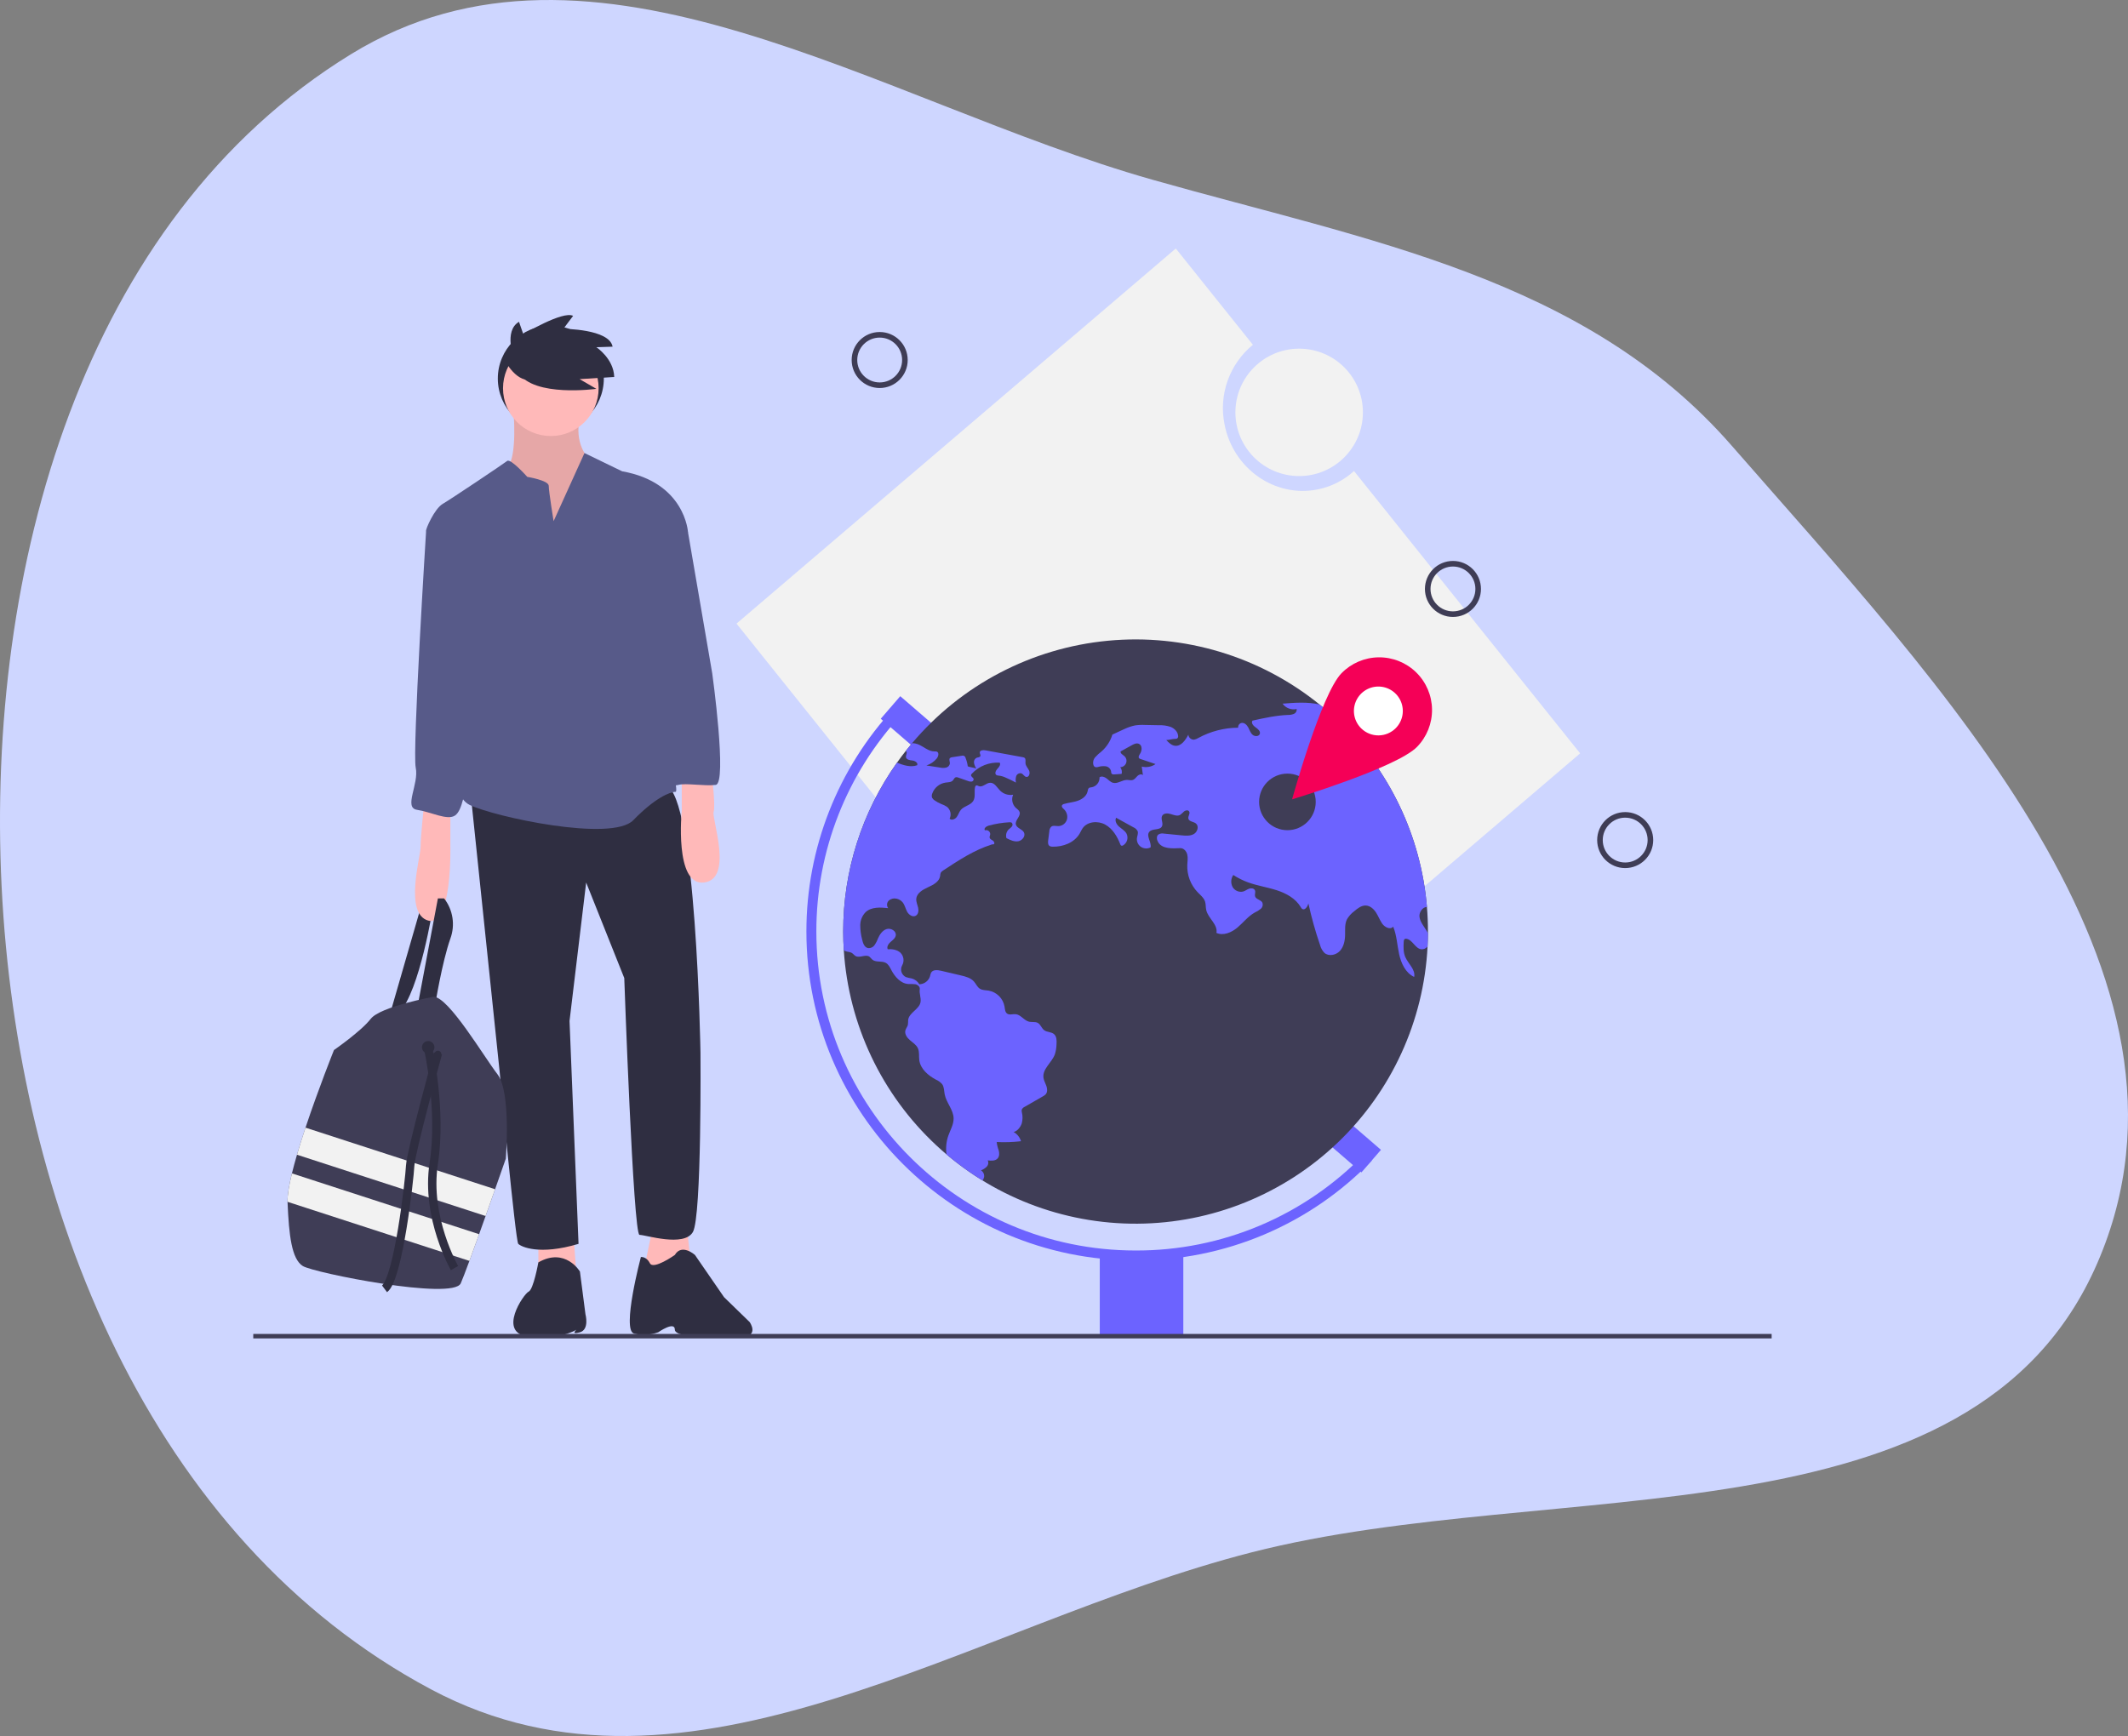 <?xml version="1.0" encoding="UTF-8" standalone="no"?>
<svg
   xmlns:dc="http://purl.org/dc/elements/1.1/"
   xmlns:cc="http://creativecommons.org/ns#"
   xmlns:rdf="http://www.w3.org/1999/02/22-rdf-syntax-ns#"
   xmlns:svg="http://www.w3.org/2000/svg"
   xmlns="http://www.w3.org/2000/svg"
   xmlns:sodipodi="http://sodipodi.sourceforge.net/DTD/sodipodi-0.dtd"
   xmlns:inkscape="http://www.inkscape.org/namespaces/inkscape"
   inkscape:version="1.0 (4035a4fb49, 2020-05-01)"
   sodipodi:docname="herodesktop.svg"
   id="svg289"
   version="1.1"
   fill="none"
   viewBox="0 0 580.343 473.562"
   height="473.562"
   width="580.343">
  <rect x="0" y="0" width="580.343" height="473.562" fill="#808080" stroke="none"/>
  <sodipodi:namedview
     inkscape:current-layer="svg289"
     inkscape:window-maximized="0"
     inkscape:window-y="0"
     inkscape:window-x="0"
     inkscape:cy="235.69257"
     inkscape:cx="144.19912"
     inkscape:zoom="0.5958042"
     showgrid="false"
     id="namedview291"
     inkscape:window-height="480"
     inkscape:window-width="722"
     inkscape:pageshadow="2"
     inkscape:pageopacity="0"
     guidetolerance="10"
     gridtolerance="10"
     objecttolerance="10"
     borderopacity="1"
     bordercolor="#666666"
     pagecolor="#ffffff" />
  <path
     id="path198"
     fill="#ced6ff"
     d="m 95.722,14.784 c 66.127,-40.612 143.923,13.068 218.557,34.238 58.668,16.642 117.936,26.619 158.009,72.576 56.289,64.554 133.782,144.355 99.69,222.961 -34.009,78.416 -147.8,57.703 -230.605,78.891 -77.098,19.727 -153.605,74.802 -223.815,37.386 C 40.672,419.863 4.698,328.791 0.437,241.763 -3.783,155.552 22.151,59.966 95.722,14.784 Z"
     clip-rule="evenodd"
     fill-rule="evenodd" />
  <g
     transform="translate(-123.895,-126.833)"
     id="g282"
     clip-path="url(#clip0)">
    <path
       id="path200"
       fill="#2f2e41"
       d="m 274.115,244.547 c 7.982,0 14.454,-6.467 14.454,-14.446 0,-7.978 -6.472,-14.445 -14.454,-14.445 -7.983,0 -14.455,6.467 -14.455,14.445 0,7.979 6.472,14.446 14.455,14.446 z" />
    <path
       id="path202"
       fill="#2f2e41"
       d="m 230.091,404.016 8.88,-30.779 3.023,0.944 c 0,0 -3.59,23.037 -9.258,28.891 z" />
    <path
       id="path204"
       fill="#ffb9b9"
       d="m 263.912,238.788 c 0,0 1.133,12.085 -1.512,15.484 -2.645,3.399 1.7,10.008 1.7,10.008 l 7.936,9.442 11.715,-5.288 1.7,-9.819 -1.133,-6.798 c 0,0 -3.968,-3.965 -2.268,-11.141 1.701,-7.176 -18.138,-1.888 -18.138,-1.888 z" />
    <path
       id="path206"
       fill="#000000"
       d="m 263.912,238.788 c 0,0 1.133,12.085 -1.512,15.484 -2.645,3.399 1.7,10.008 1.7,10.008 l 7.936,9.442 11.715,-5.288 1.7,-9.819 -1.133,-6.798 c 0,0 -3.968,-3.965 -2.268,-11.141 1.701,-7.176 -18.138,-1.888 -18.138,-1.888 z"
       opacity="0.1" />
    <path
       id="path208"
       fill="#ffb9b9"
       d="m 270.714,464.821 v 7.741 l 10.391,2.078 -0.944,-12.841 z" />
    <path
       id="path210"
       fill="#ffb9b9"
       d="m 301.89,461.799 -2.268,10.763 4.535,3.21 7.936,-5.853 -0.945,-9.253 z" />
    <path
       id="path212"
       fill="#2f2e41"
       d="m 282.05,473.696 c 0,0 -3.968,-6.703 -11.336,-2.502 0,0 -1.323,7.411 -2.646,7.978 -1.322,0.566 -8.691,11.33 0,12.274 8.692,0.944 13.038,-1.888 13.038,-1.888 0,0 -1.701,1.462 0.944,0.706 2.645,-0.755 1.512,-4.909 1.512,-4.909 z" />
    <path
       id="path214"
       fill="#2f2e41"
       d="m 307.936,469.164 c 0,0 -5.858,4.154 -6.802,2.266 -0.945,-1.889 -2.457,-1.7 -2.457,-1.7 0,0 -5.29,19.932 -1.889,20.876 2.19,0.539 4.49,0.42 6.613,-0.342 0,0 4.535,-3.173 4.535,-0.719 0,2.455 12.659,2.278 17.949,2.09 5.291,-0.189 2.457,-4.155 2.457,-4.155 l -6.991,-6.798 -7.936,-11.518 c 0,0 -3.59,-3.211 -5.479,0 z" />
    <path
       id="path216"
       fill="#2f2e41"
       d="m 252.197,342.834 7.936,76.1 c 0,0 4.345,46.453 5.101,47.208 0.756,0.756 5.669,3.21 16.438,0 l -2.456,-60.804 4.535,-37.766 10.392,26.058 c 0,0 2.456,70.057 4.156,70.057 1.701,0 12.093,3.399 14.549,-0.755 2.456,-4.154 2.079,-48.908 2.079,-48.908 0,0 -1.134,-70.623 -9.448,-72.889 -8.313,-2.266 -53.282,1.699 -53.282,1.699 z" />
    <path
       id="path218"
       fill="#ffb9b9"
       d="m 274.115,245.775 c 7.2,0 13.037,-5.834 13.037,-13.03 0,-7.196 -5.837,-13.029 -13.037,-13.029 -7.201,0 -13.038,5.833 -13.038,13.029 0,7.196 5.837,13.03 13.038,13.03 z" />
    <path
       id="path220"
       fill="#575a89"
       d="m 274.87,269.001 c 0,0 -1.322,-8.12 -1.322,-9.63 0,-1.511 -5.858,-2.455 -5.858,-2.455 0,0 -4.534,-5.099 -5.479,-4.343 -0.945,0.755 -15.304,10.385 -17.572,11.707 -2.267,1.322 -4.723,6.987 -4.534,7.365 0.189,0.377 11.903,24.926 11.903,24.926 0,0 5.102,15.106 1.512,23.037 -3.59,7.931 -8.125,23.604 -1.512,26.814 6.613,3.211 38.734,10.197 44.591,4.155 5.857,-6.043 10.014,-7.742 11.526,-7.742 1.511,0 -6.236,-26.248 -4.535,-28.703 1.7,-2.455 -0.756,-17.75 -0.756,-17.75 l 8.692,-24.36 c 0,0 -0.756,-13.596 -17.95,-16.617 l -10.286,-4.984 z" />
    <path
       id="path222"
       fill="#ffb9b9"
       d="m 239.538,346.233 c 0,0 -0.945,9.064 -0.945,11.708 0,2.644 -4.535,18.128 2.078,20.016 6.613,1.889 6.047,-20.582 6.047,-20.582 v -11.519 z" />
    <path
       id="path224"
       fill="#ffb9b9"
       d="m 317.95,337.736 c 0,0 1.133,8.686 0.567,10.575 -0.567,1.888 5.479,18.316 -2.646,19.261 -8.124,0.944 -6.046,-19.639 -6.046,-19.639 v -10.197 z" />
    <path
       id="path226"
       fill="#2f2e41"
       d="m 237.837,400.995 5.48,-29.08 h 1.7 c 1.189,1.532 1.969,3.34 2.266,5.256 0.298,1.916 0.103,3.876 -0.565,5.696 -2.268,6.42 -4.157,18.128 -4.157,18.128 z" />
    <path
       id="path228"
       fill="#575a89"
       d="m 242.939,269.379 -2.834,2.266 c 0,0 -3.779,60.048 -2.835,64.58 0.945,4.532 -3.401,10.953 0.378,11.519 3.779,0.567 8.314,3.021 10.392,1.511 2.079,-1.511 2.457,-6.987 3.212,-8.309 0.756,-1.322 2.079,-16.995 2.079,-16.995 0,0 3.967,-15.673 1.511,-27.38 -2.456,-11.708 -4.723,-23.605 -4.723,-23.605 z" />
    <path
       id="path230"
       fill="#575a89"
       d="m 302.834,264.658 8.692,7.364 6.613,38.522 c 0,0 4.156,30.024 0.944,30.402 -3.212,0.378 -8.124,-0.566 -10.203,0 -2.078,0.567 -3.779,-0.944 -3.779,-0.944 0,0 -2.267,-12.085 -2.267,-12.274 0,-0.189 -1.511,-13.974 -1.511,-13.974 l -1.89,-15.484 2.834,-16.995 z" />
    <path
       id="path232"
       fill="#3f3d56"
       d="m 261.833,442.916 c 0,0 -1.228,3.525 -2.921,8.325 -0.786,2.232 -1.672,4.742 -2.585,7.301 -0.587,1.654 -1.184,3.329 -1.772,4.964 -0.937,2.615 -1.848,5.127 -2.643,7.283 -1.051,2.846 -1.903,5.076 -2.36,6.117 -2.079,4.72 -40.056,-2.833 -43.08,-4.721 -3.023,-1.888 -3.778,-8.309 -4.156,-17.373 -0.002,-0.047 -0.004,-0.094 -0.004,-0.141 -0.049,-1.83 0.417,-4.555 1.198,-7.752 0.389,-1.597 0.858,-3.312 1.379,-5.093 0.699,-2.389 1.493,-4.892 2.322,-7.385 3.564,-10.707 7.764,-21.172 7.764,-21.172 0,0 7.369,-5.098 10.014,-8.497 2.645,-3.399 17.194,-6.043 17.194,-6.043 4.157,0.189 13.604,16.24 17.383,21.149 3.779,4.91 2.267,23.038 2.267,23.038 z" />
    <path
       id="path234"
       fill="#2f2e41"
       d="m 240.671,414.213 c 0.94,0 1.701,-0.761 1.701,-1.699 0,-0.939 -0.761,-1.7 -1.701,-1.7 -0.939,0 -1.7,0.761 -1.7,1.7 0,0.938 0.761,1.699 1.7,1.699 z" />
    <path
       id="path236"
       fill="#2f2e41"
       d="m 243.317,415.346 c 0.521,0 0.944,-0.422 0.944,-0.944 0,-0.521 -0.423,-0.944 -0.944,-0.944 -0.522,0 -0.945,0.423 -0.945,0.944 0,0.522 0.423,0.944 0.945,0.944 z" />
    <path
       id="path238"
       fill="#f2f2f2"
       d="m 258.912,451.241 c -0.786,2.232 -1.672,4.742 -2.585,7.301 l -51.438,-16.716 c 0.699,-2.389 1.493,-4.892 2.322,-7.385 z" />
    <path
       id="path240"
       fill="#f2f2f2"
       d="m 254.555,463.506 c -0.937,2.615 -1.848,5.127 -2.643,7.283 l -49.6,-16.118 c -0.049,-1.83 0.417,-4.555 1.198,-7.752 z" />
    <path
       id="path242"
       stroke-miterlimit="10"
       stroke-width="2.284"
       stroke="#2f2e41"
       d="m 240.671,412.891 c 0,0 3.779,16.618 1.512,31.347 -2.267,14.729 5.668,28.513 5.668,28.513" />
    <path
       id="path244"
       stroke-miterlimit="10"
       stroke-width="2.284"
       stroke="#2f2e41"
       d="m 243.317,414.213 c 0,0 -7.369,26.815 -7.558,30.591 -0.189,3.777 -3.212,30.78 -6.991,33.612" />
    <path
       id="path246"
       fill="#2f2e41"
       d="m 264.106,224.794 c 0,0 -2.951,-7.668 1.328,-10.175 l 1.18,3.392 c 0,0 10.771,-6.489 13.575,-5.014 l -2.656,3.539 c 0,0 12.542,0 13.427,4.867 l -4.426,0.147 c 0,0 4.721,3.097 4.869,8.111 l -9.443,0.59 4.574,2.654 c 0,0 -17.116,2.359 -21.248,-4.424 z" />
    <path
       id="path248"
       fill="#2f2e41"
       d="m 261.55,225.097 c 0,0 3.401,6.798 7.935,5.099 4.535,-1.7 0,-7.931 0,-7.931 l -3.023,-1.511 z" />
    <path
       id="path250"
       fill="#f2f2f2"
       d="m 554.825,332.342 -61.67,-77.019 c -2.8,2.559 -6.25,4.301 -9.973,5.033 -11.611,2.285 -22.949,-5.638 -25.325,-17.698 -0.819,-3.988 -0.533,-8.124 0.828,-11.962 1.36,-3.837 3.744,-7.231 6.893,-9.813 L 444.55,194.621 324.753,296.946 435.028,434.667 Z" />
    <path
       id="path252"
       fill="#f2f2f2"
       d="m 478.198,256.697 c 9.602,0 17.386,-7.779 17.386,-17.376 0,-9.596 -7.784,-17.375 -17.386,-17.375 -9.602,0 -17.386,7.779 -17.386,17.375 0,9.597 7.784,17.376 17.386,17.376 z" />
    <path
       id="path254"
       fill="#6c63ff"
       d="m 369.412,316.744 -5.32,6.153 17.922,15.477 5.319,-6.153 z" />
    <path
       id="path256"
       fill="#6c63ff"
       d="m 484.62,426.776 -5.32,6.153 15.886,13.719 5.32,-6.153 z" />
    <path
       id="path258"
       fill="#3f3d56"
       d="m 513.323,380.949 v 0.477 c -0.01,1.198 -0.045,2.39 -0.103,3.578 -1.034,20.317 -9.804,39.47 -24.513,53.533 -14.708,14.063 -34.242,21.972 -54.597,22.105 -20.356,0.133 -39.991,-7.52 -54.883,-21.389 -14.892,-13.87 -23.912,-32.906 -25.212,-53.209 -0.108,-1.686 -0.162,-3.384 -0.162,-5.095 -0.029,-16.505 5.096,-32.607 14.661,-46.062 0.765,-1.084 1.56,-2.149 2.387,-3.193 0.569,-0.727 1.155,-1.437 1.746,-2.142 13.46,-15.936 32.634,-25.965 53.408,-27.935 20.774,-1.97 41.493,4.276 57.712,17.397 0.96,0.775 1.904,1.578 2.826,2.396 0.738,0.656 1.463,1.327 2.175,2.011 14.03,13.413 22.666,31.491 24.279,50.827 0.184,2.212 0.276,4.446 0.276,6.701 z" />
    <path
       id="path260"
       fill="#6c63ff"
       d="m 433.588,470.666 c -49.499,0 -89.77,-40.247 -89.77,-89.717 -0.029,-22.634 8.53,-44.437 23.953,-61.012 l 1.988,1.844 c -14.957,16.074 -23.258,37.218 -23.229,59.168 0,47.975 39.054,87.006 87.058,87.006 11.664,0.04 23.215,-2.283 33.956,-6.826 10.741,-4.544 20.451,-11.214 28.542,-19.61 l 1.948,1.887 c -8.344,8.657 -18.356,15.536 -29.432,20.221 -11.076,4.685 -22.987,7.079 -35.014,7.039 z" />
    <path
       id="path262"
       fill="#6c63ff"
       d="m 446.606,468.768 h -22.781 v 22.768 h 22.781 z" />
    <path
       id="path264"
       fill="#6c63ff"
       d="m 370.901,331.694 c 0.039,0.016 0.075,0.038 0.108,0.065 0.429,0.352 -0.108,1.03 -0.043,1.588 0.076,0.716 1.03,0.873 1.752,0.943 0.721,0.076 1.633,0.656 1.291,1.296 -1.812,0.623 -3.645,0.011 -5.495,-0.699 -9.565,13.454 -14.69,29.557 -14.661,46.062 0,1.713 0.054,3.411 0.162,5.095 0.152,0.111 0.318,0.2 0.494,0.266 0.542,0.206 1.172,0.168 1.671,0.461 0.396,0.233 0.661,0.645 1.057,0.862 1.134,0.618 2.707,-0.57 3.765,0.168 0.273,0.249 0.532,0.513 0.775,0.791 0.977,0.846 2.582,0.277 3.711,0.911 0.726,0.406 1.101,1.22 1.491,1.957 0.971,1.843 2.544,3.654 4.622,3.8 0.655,-0.03 1.311,-0.008 1.963,0.065 0.64,0.146 1.269,0.705 1.166,1.35 -0.179,1.111 0.369,2.325 0.223,3.437 -0.266,2.033 -3.146,2.922 -3.39,4.954 -10e-4,0.448 -0.027,0.895 -0.076,1.339 -0.131,0.532 -0.532,0.965 -0.673,1.497 -0.271,1.003 0.45,2.005 1.237,2.678 0.792,0.677 1.735,1.263 2.169,2.206 0.456,1.003 0.234,2.168 0.38,3.258 0.326,2.38 2.381,4.142 4.497,5.28 0.678,0.283 1.28,0.721 1.757,1.279 0.543,0.786 0.488,1.822 0.673,2.76 0.445,2.293 2.376,4.185 2.43,6.521 0.038,1.664 -0.884,3.171 -1.438,4.738 -0.569,1.642 -0.738,3.397 -0.493,5.117 3.093,2.622 6.38,5.005 9.834,7.129 0.188,-0.278 0.325,-0.586 0.407,-0.911 0.065,-0.359 0.02,-0.73 -0.13,-1.063 -0.15,-0.333 -0.398,-0.613 -0.711,-0.802 0.583,-0.22 1.113,-0.56 1.557,-0.997 0.218,-0.224 0.361,-0.509 0.412,-0.818 0.05,-0.308 0.005,-0.624 -0.13,-0.906 0.954,0.119 2.088,0.179 2.717,-0.553 0.505,-0.585 0.472,-1.464 0.271,-2.206 -0.275,-0.722 -0.457,-1.476 -0.542,-2.245 2.212,0.108 4.429,0.034 6.628,-0.222 -0.318,-1.072 -1.042,-1.978 -2.017,-2.526 0.998,-0.168 1.903,-1.361 2.218,-2.32 0.272,-0.979 0.287,-2.012 0.043,-2.998 -0.075,-0.253 -0.086,-0.522 -0.032,-0.781 0.16,-0.343 0.442,-0.616 0.792,-0.764 1.649,-0.949 3.298,-1.895 4.947,-2.841 0.294,-0.148 0.562,-0.344 0.792,-0.58 0.515,-0.612 0.439,-1.528 0.173,-2.282 -0.266,-0.753 -0.689,-1.463 -0.792,-2.255 -0.303,-2.369 2.235,-4.071 3.092,-6.304 0.291,-0.892 0.449,-1.822 0.467,-2.76 0.07,-1.008 0.075,-2.174 -0.695,-2.819 -0.743,-0.623 -1.898,-0.482 -2.674,-1.062 -0.71,-0.531 -0.955,-1.556 -1.73,-1.984 -0.705,-0.391 -1.584,-0.141 -2.371,-0.325 -1.377,-0.32 -2.245,-1.909 -3.655,-2.055 -0.792,-0.087 -1.693,0.304 -2.344,-0.157 -0.575,-0.412 -0.596,-1.231 -0.705,-1.925 -0.192,-1.08 -0.712,-2.076 -1.487,-2.854 -0.776,-0.777 -1.771,-1.298 -2.852,-1.493 -0.819,-0.13 -1.709,-0.082 -2.409,-0.532 -0.705,-0.455 -1.025,-1.306 -1.583,-1.94 -0.89,-1.014 -2.3,-1.377 -3.618,-1.686 -1.79,-0.418 -3.578,-0.837 -5.365,-1.258 -0.949,-0.228 -2.175,-0.347 -2.69,0.488 -0.153,0.317 -0.259,0.655 -0.315,1.003 -0.194,0.626 -0.58,1.174 -1.104,1.567 -0.524,0.394 -1.159,0.611 -1.814,0.623 -0.449,-0.765 -1.175,-1.329 -2.029,-1.572 -0.557,-0.094 -1.108,-0.224 -1.649,-0.39 -0.282,-0.139 -0.533,-0.333 -0.737,-0.571 -0.205,-0.239 -0.359,-0.517 -0.452,-0.816 -0.093,-0.3 -0.125,-0.616 -0.092,-0.929 0.033,-0.312 0.129,-0.614 0.283,-0.888 0.308,-0.55 0.426,-1.186 0.337,-1.81 -0.089,-0.624 -0.381,-1.201 -0.83,-1.643 -0.912,-0.819 -2.23,-1.019 -3.455,-0.938 -0.321,-0.699 0.216,-1.486 0.791,-1.995 0.581,-0.504 1.281,-1.003 1.405,-1.762 0.201,-1.192 -1.323,-2.098 -2.479,-1.745 -1.155,0.357 -1.893,1.479 -2.381,2.585 -0.237,0.653 -0.559,1.271 -0.96,1.838 -0.205,0.281 -0.484,0.499 -0.806,0.631 -0.321,0.132 -0.673,0.173 -1.016,0.117 -0.955,-0.244 -1.318,-1.377 -1.53,-2.331 -0.339,-1.275 -0.51,-2.589 -0.51,-3.908 0.008,-1.333 0.538,-2.609 1.476,-3.557 1.578,-1.452 4.008,-1.311 6.14,-1.078 -0.229,-0.305 -0.338,-0.682 -0.308,-1.061 0.03,-0.379 0.197,-0.735 0.47,-0.999 0.286,-0.253 0.629,-0.433 0.999,-0.524 0.371,-0.091 0.758,-0.089 1.128,0.003 0.642,0.133 1.221,0.479 1.643,0.982 0.608,0.737 0.781,1.74 1.237,2.574 0.461,0.841 1.492,1.556 2.332,1.106 0.733,-0.39 0.847,-1.398 0.668,-2.206 -0.185,-0.802 -0.57,-1.588 -0.505,-2.412 0.125,-1.567 1.758,-2.516 3.195,-3.161 1.437,-0.645 3.081,-1.518 3.309,-3.079 0.01,-0.304 0.069,-0.604 0.173,-0.889 0.159,-0.255 0.382,-0.464 0.646,-0.607 4.193,-2.77 8.461,-5.578 13.256,-7.091 0.25,-0.081 0.277,0.006 0.532,-0.054 0.358,-0.206 0.119,-0.775 -0.222,-1.003 -0.342,-0.227 -0.798,-0.406 -0.885,-0.808 -0.059,-0.292 0.114,-0.585 0.158,-0.883 0.011,-0.18 -0.022,-0.36 -0.096,-0.525 -0.075,-0.164 -0.189,-0.308 -0.332,-0.418 -0.143,-0.11 -0.31,-0.184 -0.488,-0.214 -0.178,-0.03 -0.361,-0.016 -0.532,0.04 -0.386,-0.509 0.374,-1.1 0.992,-1.274 1.852,-0.507 3.752,-0.816 5.668,-0.921 0.222,-0.037 0.449,10e-4 0.646,0.108 0.141,0.136 0.224,0.321 0.233,0.516 0.01,0.196 -0.057,0.387 -0.184,0.536 -0.261,0.289 -0.55,0.553 -0.863,0.786 -0.311,0.302 -0.533,0.684 -0.642,1.103 -0.109,0.42 -0.101,0.861 0.024,1.277 1.003,0.509 2.088,1.035 3.2,0.856 1.107,-0.179 2.088,-1.426 1.568,-2.418 -0.483,-0.927 -1.942,-1.138 -2.192,-2.152 -0.292,-1.187 1.389,-2.244 1.009,-3.404 -0.162,-0.51 -0.672,-0.813 -1.063,-1.176 -0.459,-0.453 -0.772,-1.033 -0.897,-1.665 -0.125,-0.633 -0.056,-1.288 0.197,-1.881 -0.635,0.111 -1.287,0.069 -1.902,-0.124 -0.615,-0.192 -1.176,-0.529 -1.634,-0.982 -0.846,-0.851 -1.519,-2.201 -2.723,-2.157 -1.101,0.032 -2.05,1.317 -3.081,0.927 -0.255,-0.098 -0.521,-0.293 -0.765,-0.179 -0.08,0.052 -0.148,0.121 -0.198,0.203 -0.05,0.081 -0.08,0.173 -0.089,0.269 -0.261,1.252 0.19,2.677 -0.494,3.762 -0.743,1.176 -2.462,1.339 -3.363,2.401 -0.488,0.575 -0.678,1.35 -1.128,1.957 -0.45,0.607 -1.4,0.998 -1.942,0.466 0.266,-0.544 0.338,-1.162 0.206,-1.753 -0.132,-0.591 -0.461,-1.12 -0.933,-1.499 -0.499,-0.328 -1.039,-0.59 -1.605,-0.781 -0.633,-0.267 -1.235,-0.601 -1.796,-0.997 -0.279,-0.17 -0.506,-0.414 -0.656,-0.705 -0.119,-0.366 -0.103,-0.761 0.043,-1.117 0.275,-0.783 0.758,-1.476 1.397,-2.005 0.64,-0.529 1.411,-0.874 2.232,-0.998 0.716,-0.098 1.551,-0.065 2.029,-0.613 0.249,-0.287 0.379,-0.726 0.748,-0.84 0.233,-0.048 0.474,-0.02 0.689,0.082 0.895,0.314 1.785,0.628 2.68,0.943 0.298,0.137 0.628,0.191 0.954,0.157 0.162,-0.021 0.31,-0.103 0.414,-0.228 0.104,-0.126 0.155,-0.287 0.145,-0.45 -0.087,-0.444 -0.77,-0.656 -0.705,-1.106 0.031,-0.147 0.109,-0.28 0.222,-0.379 0.968,-1.028 2.151,-1.83 3.464,-2.349 1.314,-0.518 2.726,-0.74 4.136,-0.649 0.336,0.559 -0.196,1.215 -0.646,1.686 -0.445,0.477 -0.803,1.323 -0.26,1.686 0.218,0.115 0.463,0.171 0.71,0.163 0.66,0.088 1.301,0.282 1.899,0.574 0.927,0.401 1.839,0.846 2.728,1.323 -0.131,-0.581 -0.108,-1.186 0.065,-1.756 0.098,-0.28 0.297,-0.513 0.558,-0.655 0.26,-0.141 0.564,-0.18 0.852,-0.11 0.532,0.206 0.803,0.911 1.373,0.976 0.754,0.087 1.052,-1.03 0.737,-1.724 -0.314,-0.694 -0.943,-1.268 -0.992,-2.033 -0.038,-0.509 0.157,-1.143 -0.25,-1.452 -0.144,-0.096 -0.31,-0.156 -0.482,-0.174 -3.407,-0.623 -6.815,-1.249 -10.225,-1.876 -0.608,-0.113 -1.481,-0.027 -1.508,0.586 -0.016,0.347 0.293,0.688 0.157,1.003 -0.146,0.336 -0.623,0.309 -0.971,0.428 -0.26,0.118 -0.476,0.318 -0.613,0.57 -0.137,0.251 -0.188,0.54 -0.146,0.823 0.093,0.564 0.312,1.099 0.64,1.567 -0.667,-0.277 -1.671,-0.325 -2.338,-0.607 -0.097,-0.772 -0.294,-1.529 -0.586,-2.25 -0.016,-0.115 -0.058,-0.225 -0.122,-0.322 -0.063,-0.097 -0.147,-0.178 -0.246,-0.239 -0.099,-0.061 -0.21,-0.1 -0.325,-0.114 -0.115,-0.013 -0.232,-0.001 -0.343,0.035 -0.878,0.136 -1.757,0.266 -2.636,0.401 -0.22,0.011 -0.432,0.093 -0.602,0.234 -0.341,0.363 -0.005,0.943 -0.016,1.442 -0.032,0.278 -0.15,0.54 -0.337,0.749 -0.188,0.209 -0.436,0.354 -0.71,0.416 -0.552,0.112 -1.122,0.105 -1.671,-0.022 -1.231,-0.189 -2.457,-0.379 -3.688,-0.569 1.087,-0.346 2.053,-0.992 2.788,-1.865 0.488,-0.574 0.749,-1.648 0.043,-1.919 -0.208,-0.057 -0.425,-0.073 -0.64,-0.048 -1.67,0.01 -2.988,-1.383 -4.551,-1.974 -0.491,-0.183 -1.01,-0.278 -1.535,-0.282 z" />
    <path
       id="path266"
       fill="#6c63ff"
       d="m 513.22,385.003 c -0.191,0.257 -0.442,0.463 -0.732,0.6 -0.289,0.137 -0.608,0.201 -0.927,0.186 -1.698,-0.146 -2.414,-2.591 -4.096,-2.867 -0.148,-0.038 -0.306,-0.023 -0.444,0.043 -0.25,0.136 -0.293,0.472 -0.31,0.754 -0.07,1.398 -0.13,2.851 0.418,4.141 0.797,1.887 2.864,3.47 2.43,5.47 -2.332,-1.079 -3.547,-3.697 -4.095,-6.207 -0.553,-2.51 -0.64,-5.144 -1.627,-7.519 -0.754,0.96 -2.327,0.168 -3.011,-0.84 -0.651,-0.954 -1.052,-2.06 -1.681,-3.03 -0.63,-0.965 -1.595,-1.833 -2.745,-1.887 -1.21,-0.054 -2.262,0.775 -3.184,1.561 -0.802,0.592 -1.476,1.341 -1.98,2.201 -0.645,1.301 -0.477,2.83 -0.51,4.277 -0.032,1.562 -0.363,3.215 -1.432,4.364 -1.068,1.144 -3.037,1.545 -4.214,0.51 -0.569,-0.593 -0.975,-1.323 -1.177,-2.12 -1.28,-3.727 -2.345,-7.524 -3.19,-11.373 -0.195,0.878 -0.971,2.011 -1.708,1.496 -0.165,-0.14 -0.298,-0.314 -0.391,-0.509 -1.378,-2.326 -3.922,-3.725 -6.498,-4.565 -2.571,-0.835 -5.278,-1.225 -7.822,-2.147 -1.426,-0.517 -2.789,-1.196 -4.062,-2.022 -0.324,0.477 -0.513,1.031 -0.547,1.605 -0.034,0.575 0.087,1.148 0.351,1.659 0.286,0.5 0.729,0.892 1.261,1.114 0.532,0.223 1.122,0.264 1.679,0.116 0.564,-0.184 1.042,-0.574 1.6,-0.769 0.559,-0.19 1.313,-0.098 1.557,0.444 0.239,0.515 -0.119,1.139 0.06,1.681 0.266,0.818 1.508,0.883 1.942,1.631 0.127,0.297 0.156,0.626 0.083,0.94 -0.073,0.314 -0.245,0.597 -0.49,0.806 -0.499,0.407 -1.05,0.746 -1.638,1.008 -1.823,1.014 -3.119,2.743 -4.714,4.088 -1.595,1.349 -3.846,2.331 -5.744,1.469 0.45,-2.293 -2.278,-3.974 -2.783,-6.256 -0.168,-0.754 -0.081,-1.55 -0.314,-2.282 -0.342,-1.063 -1.286,-1.789 -2.056,-2.591 -0.936,-0.985 -1.665,-2.147 -2.145,-3.418 -0.479,-1.271 -0.7,-2.625 -0.649,-3.982 0.044,-0.943 0.217,-1.903 0,-2.824 -0.211,-0.917 -0.976,-1.806 -1.92,-1.768 -2.153,0.098 -4.871,0.261 -5.999,-1.577 -0.407,-0.656 -0.58,-1.616 0.006,-2.12 0.229,-0.145 0.484,-0.243 0.751,-0.289 0.268,-0.045 0.541,-0.037 0.805,0.024 1.622,0.157 3.239,0.319 4.86,0.477 1.134,0.108 2.36,0.2 3.336,-0.391 0.977,-0.591 1.4,-2.168 0.494,-2.867 -0.656,-0.51 -1.839,-0.483 -2.034,-1.291 -0.158,-0.677 0.591,-1.442 0.184,-2.011 -0.287,-0.401 -0.938,-0.292 -1.334,0.011 -0.346,0.359 -0.721,0.687 -1.123,0.981 -0.776,0.401 -1.698,0.017 -2.533,-0.244 -0.835,-0.26 -1.953,-0.282 -2.354,0.494 -0.456,0.862 0.396,2 -0.049,2.867 -0.597,1.144 -2.604,0.494 -3.439,1.48 -0.955,1.128 0.651,2.819 0.331,4.261 -0.412,0.204 -0.87,0.298 -1.329,0.273 -0.459,-0.026 -0.904,-0.17 -1.291,-0.419 -0.379,-0.258 -0.682,-0.614 -0.875,-1.031 -0.193,-0.416 -0.269,-0.877 -0.221,-1.333 0.076,-0.65 0.418,-1.317 0.19,-1.93 -0.245,-0.473 -0.651,-0.843 -1.144,-1.046 -1.573,-0.873 -3.146,-1.742 -4.719,-2.607 -0.44,0.813 0.114,1.816 0.808,2.428 0.689,0.607 1.557,1.068 2.012,1.87 0.289,0.557 0.354,1.202 0.183,1.804 -0.172,0.603 -0.567,1.117 -1.105,1.438 -0.068,0.047 -0.145,0.079 -0.227,0.093 -0.081,0.014 -0.165,0.01 -0.245,-0.011 -0.075,-0.045 -0.14,-0.103 -0.193,-0.173 -0.052,-0.07 -0.089,-0.149 -0.11,-0.234 -0.83,-2.13 -2.083,-4.228 -4.079,-5.34 -2.002,-1.116 -4.871,-0.883 -6.184,0.987 -0.309,0.444 -0.521,0.954 -0.792,1.426 -1.437,2.499 -4.529,3.68 -7.415,3.605 -0.282,0.018 -0.563,-0.048 -0.808,-0.19 -0.466,-0.32 -0.445,-1.003 -0.374,-1.567 0.103,-0.797 0.2,-1.588 0.304,-2.385 0.002,-0.487 0.19,-0.954 0.526,-1.307 0.537,-0.422 1.307,-0.157 1.99,-0.168 0.516,-0.023 1.012,-0.204 1.421,-0.519 0.409,-0.316 0.71,-0.749 0.863,-1.242 0.137,-0.498 0.136,-1.023 -0.003,-1.52 -0.14,-0.497 -0.413,-0.946 -0.789,-1.299 -0.309,-0.293 -0.727,-0.662 -0.564,-1.057 0.066,-0.109 0.155,-0.203 0.261,-0.274 0.106,-0.071 0.226,-0.118 0.352,-0.138 1.22,-0.353 2.517,-0.445 3.715,-0.868 1.205,-0.417 2.371,-1.274 2.658,-2.515 0.087,-0.38 0.125,-0.84 0.467,-1.03 0.172,-0.069 0.356,-0.106 0.542,-0.108 0.652,-0.094 1.246,-0.428 1.664,-0.936 0.419,-0.509 0.632,-1.155 0.598,-1.813 0.575,-0.401 1.383,-0.103 1.942,0.325 0.553,0.429 1.047,0.992 1.725,1.177 1.264,0.347 2.484,-0.775 3.797,-0.781 0.553,0 1.122,0.195 1.638,0.006 0.526,-0.19 0.841,-0.711 1.242,-1.095 0.407,-0.391 1.112,-0.624 1.486,-0.206 -0.108,-0.787 -0.211,-1.567 -0.32,-2.348 0.639,0.161 1.305,0.183 1.954,0.066 0.648,-0.118 1.264,-0.373 1.805,-0.749 -1.367,-0.461 -2.728,-0.921 -4.095,-1.382 -0.144,-0.036 -0.276,-0.106 -0.385,-0.206 -0.299,-0.32 0,-0.819 0.238,-1.182 0.581,-0.873 0.678,-2.309 -0.276,-2.743 -0.651,-0.298 -1.394,0.06 -2.018,0.407 -0.998,0.553 -1.996,1.111 -2.994,1.664 -0.092,0.569 0.602,0.894 1.03,1.274 0.262,0.231 0.446,0.536 0.531,0.875 0.084,0.338 0.064,0.695 -0.058,1.021 -0.123,0.327 -0.341,0.609 -0.626,0.81 -0.286,0.2 -0.626,0.309 -0.975,0.313 0.197,0.257 0.333,0.554 0.4,0.87 0.067,0.316 0.062,0.643 -0.015,0.957 -0.667,0.049 -1.339,0.098 -2.012,0.147 -0.112,0.022 -0.227,0.022 -0.339,-10e-4 -0.111,-0.022 -0.217,-0.066 -0.312,-0.13 -0.217,-0.189 -0.184,-0.525 -0.239,-0.807 -0.089,-0.337 -0.277,-0.64 -0.54,-0.869 -0.263,-0.229 -0.589,-0.374 -0.935,-0.416 -0.691,-0.078 -1.391,-0.013 -2.056,0.19 -0.289,0.101 -0.605,0.094 -0.889,-0.022 -0.161,-0.107 -0.283,-0.263 -0.348,-0.445 -0.118,-0.371 -0.138,-0.767 -0.058,-1.149 0.08,-0.382 0.257,-0.736 0.514,-1.03 0.521,-0.578 1.095,-1.106 1.714,-1.577 1.404,-1.228 2.435,-2.824 2.978,-4.608 1.107,-0.466 2.251,-1.095 3.363,-1.561 0.894,-0.414 1.831,-0.729 2.793,-0.938 0.907,-0.138 1.825,-0.182 2.74,-0.13 1.247,0.021 2.5,0.043 3.748,0.07 1.113,-0.047 2.226,0.113 3.281,0.472 1.026,0.423 1.931,1.339 2.002,2.445 0.021,0.126 0.01,0.255 -0.033,0.376 -0.042,0.12 -0.115,0.228 -0.211,0.312 -0.144,0.08 -0.308,0.117 -0.472,0.109 -1.036,0.032 -1.475,0.292 -2.511,0.33 0.656,0.7 1.394,1.437 2.348,1.561 1.682,0.217 2.891,-1.523 3.667,-3.035 0.028,0.385 0.205,0.744 0.494,1 0.288,0.256 0.666,0.389 1.052,0.371 0.415,-0.071 0.812,-0.226 1.166,-0.455 3.336,-1.822 7.074,-2.787 10.876,-2.808 -0.038,-0.288 0.033,-0.579 0.198,-0.818 0.166,-0.238 0.414,-0.406 0.697,-0.472 0.775,-0.152 1.469,0.515 1.844,1.208 0.369,0.694 0.602,1.497 1.198,2.017 0.592,0.521 1.736,0.493 1.969,-0.255 0.228,-0.721 -0.526,-1.339 -1.149,-1.767 -0.63,-0.423 -1.286,-1.209 -0.863,-1.838 3.19,-0.71 6.406,-1.415 9.677,-1.555 0.556,0.016 1.109,-0.08 1.627,-0.282 0.256,-0.109 0.47,-0.299 0.607,-0.541 0.137,-0.242 0.191,-0.523 0.152,-0.798 -0.713,0.166 -1.46,0.117 -2.146,-0.142 -0.686,-0.258 -1.279,-0.715 -1.705,-1.311 3.358,-0.277 6.873,-0.521 10.1,0.233 l 2.826,2.396 c -0.537,0.558 -1.253,1.084 -0.862,1.643 0.129,0.128 0.285,0.225 0.457,0.284 0.172,0.059 0.355,0.079 0.535,0.057 0.684,0.011 1.367,0.027 2.045,0.027 14.03,13.412 22.666,31.491 24.279,50.827 -1.139,-0.043 -2.186,1.399 -2.04,2.656 0.174,1.459 1.226,2.63 1.98,3.887 0.125,0.205 0.237,0.417 0.336,0.635 z" />
    <path
       id="path268"
       stroke-miterlimit="10"
       stroke-width="1.523"
       stroke="#3f3d56"
       d="M 192.965,491.47 H 607.053" />
    <path
       id="path270"
       stroke-miterlimit="10"
       stroke-width="1.523"
       stroke="#3f3d56"
       d="m 363.801,231.916 c 3.8,0 6.88,-3.079 6.88,-6.876 0,-3.798 -3.08,-6.877 -6.88,-6.877 -3.801,0 -6.881,3.079 -6.881,6.877 0,3.797 3.08,6.876 6.881,6.876 z" />
    <path
       id="path272"
       stroke-miterlimit="10"
       stroke-width="1.523"
       stroke="#3f3d56"
       d="m 567.114,362.873 c 3.8,0 6.881,-3.079 6.881,-6.876 0,-3.798 -3.081,-6.877 -6.881,-6.877 -3.8,0 -6.881,3.079 -6.881,6.877 0,3.797 3.081,6.876 6.881,6.876 z" />
    <path
       id="path274"
       stroke-miterlimit="10"
       stroke-width="1.523"
       stroke="#3f3d56"
       d="m 520.14,294.365 c 3.801,0 6.881,-3.078 6.881,-6.876 0,-3.798 -3.08,-6.877 -6.881,-6.877 -3.8,0 -6.88,3.079 -6.88,6.877 0,3.798 3.08,6.876 6.88,6.876 z" />
    <path
       id="path276"
       fill="#3f3d56"
       d="m 474.996,353.299 c 4.265,0 7.722,-3.456 7.722,-7.718 0,-4.262 -3.457,-7.717 -7.722,-7.717 -4.265,0 -7.722,3.455 -7.722,7.717 0,4.262 3.457,7.718 7.722,7.718 z" />
    <path
       id="path278"
       fill="#ffffff"
       d="m 499.8,330.949 c 5.621,0 10.178,-4.554 10.178,-10.172 0,-5.618 -4.557,-10.173 -10.178,-10.173 -5.622,0 -10.179,4.555 -10.179,10.173 0,5.618 4.557,10.172 10.179,10.172 z" />
    <path
       id="path280"
       fill="#f50057"
       d="m 510.094,310.231 c -2.732,-2.663 -6.411,-4.133 -10.227,-4.086 -3.817,0.047 -7.458,1.608 -10.123,4.338 -5.55,5.686 -13.473,34.399 -13.473,34.399 0,0 28.525,-8.628 34.075,-14.313 2.665,-2.731 4.135,-6.407 4.088,-10.221 -0.047,-3.814 -1.608,-7.453 -4.34,-10.117 z m -14.951,15.317 c -0.944,-0.921 -1.594,-2.1 -1.867,-3.39 -0.274,-1.29 -0.158,-2.631 0.331,-3.855 0.49,-1.224 1.332,-2.276 2.419,-3.021 1.088,-0.746 2.372,-1.153 3.691,-1.169 1.319,-0.017 2.613,0.358 3.719,1.077 1.105,0.719 1.973,1.749 2.493,2.96 0.52,1.212 0.668,2.55 0.427,3.846 -0.241,1.296 -0.862,2.491 -1.783,3.435 -1.235,1.265 -2.922,1.988 -4.691,2.01 -1.768,0.022 -3.473,-0.659 -4.739,-1.893 z" />
  </g>
  <defs
     id="defs287">
    <clipPath
       id="clip0">
      <rect
         y="0"
         x="0"
         id="rect284"
         transform="translate(192.965,194.621)"
         fill="#ffffff"
         height="297.315"
         width="414.088" />
    </clipPath>
  </defs>
</svg>
